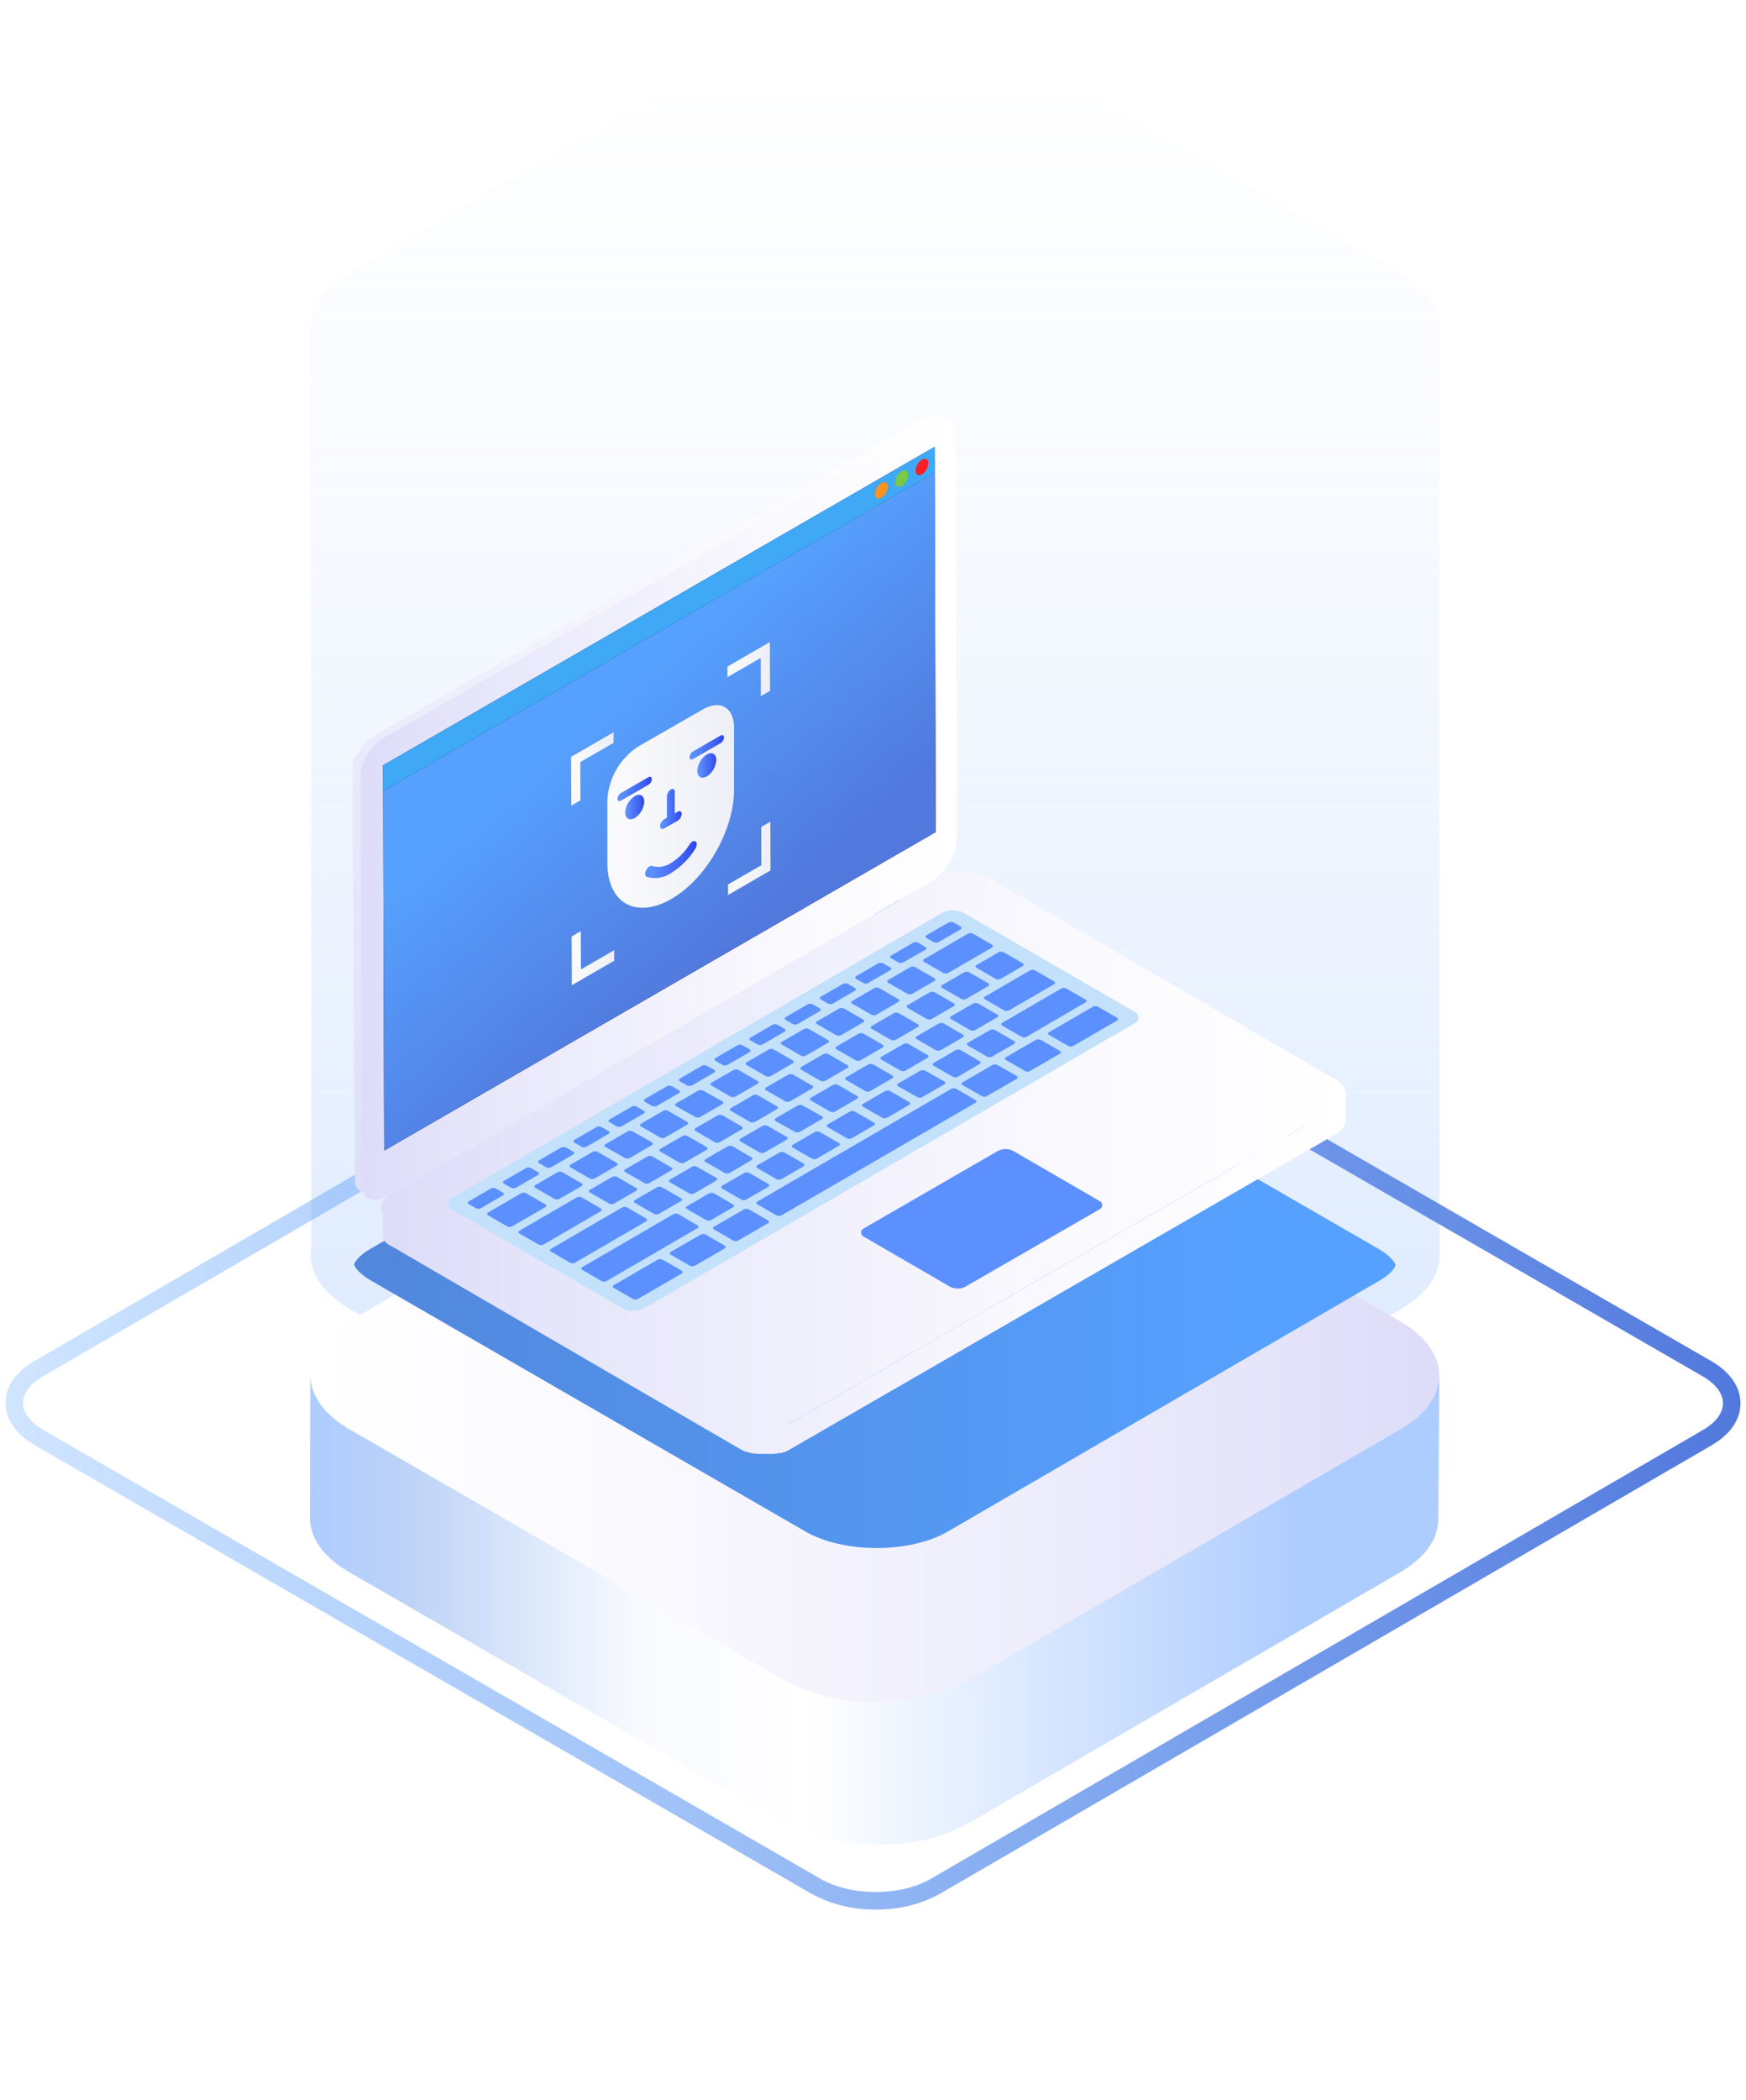 <svg width="158" height="190" viewBox="0 0 158 190" fill="none" xmlns="http://www.w3.org/2000/svg">
<path opacity="0.39" d="M130.254 113.344V29.843C130.357 27.998 129.204 26.131 126.767 24.727L87.426 2.019C82.772 -0.673 75.25 -0.673 70.628 2.019L31.556 24.722C30.238 25.413 29.17 26.499 28.5 27.828H28.105V29.578C28.105 29.578 28.105 29.605 28.105 29.618L28.181 112.765C28.084 113.269 28.084 113.787 28.181 114.291C28.477 115.789 29.613 117.243 31.601 118.392L70.96 141.1C75.609 143.792 83.135 143.792 87.763 141.1L126.834 118.397C129.226 117.006 130.362 115.17 130.267 113.348L130.254 113.344Z" fill="url(#paint0_linear)"/>
<g filter="url(#filter0_d)">
<path d="M126.736 109.556C131.385 112.249 131.417 116.602 126.794 119.285L87.722 141.988C83.095 144.681 75.569 144.681 70.92 141.988L31.592 119.285C26.938 116.593 26.912 112.24 31.538 109.552L70.61 86.849C75.233 84.156 82.754 84.156 87.408 86.849L126.736 109.556Z" fill="url(#paint1_linear)"/>
<path d="M130.2 114.802C130.2 114.928 130.2 115.054 130.155 115.179C130.11 115.305 130.106 115.381 130.079 115.48C130.052 115.579 130.021 115.718 129.976 115.834C129.931 115.951 129.895 116.027 129.855 116.122C129.814 116.216 129.747 116.368 129.68 116.494C129.612 116.62 129.576 116.669 129.522 116.759C129.469 116.849 129.347 117.037 129.244 117.172C129.141 117.306 129.047 117.432 128.935 117.562L128.854 117.656C128.701 117.822 128.531 117.988 128.356 118.145C128.181 118.303 128.113 118.347 127.992 118.446C127.871 118.545 127.777 118.621 127.66 118.706C127.543 118.792 127.377 118.899 127.211 118.994C127.045 119.088 126.92 119.191 126.762 119.281L87.691 141.984C87.327 142.191 86.952 142.38 86.569 142.549L86.228 142.693C85.929 142.821 85.617 142.94 85.294 143.047L84.953 143.164C84.751 143.227 84.545 143.281 84.343 143.339L83.894 143.465C83.679 143.518 83.445 143.559 83.234 143.604L82.786 143.693C82.337 143.77 81.888 143.833 81.439 143.882L81.017 143.918C80.752 143.918 80.483 143.958 80.214 143.972H79.698H79.047H78.504L77.898 143.94L77.351 143.895L76.758 143.828L76.224 143.752L75.596 143.644L75.107 143.545C74.856 143.492 74.613 143.429 74.366 143.366L73.962 143.258C73.514 143.133 73.101 142.989 72.688 142.809C72.486 142.729 72.284 142.643 72.086 142.554L71.777 142.419C71.476 142.275 71.184 142.127 70.906 141.97L31.592 119.285C29.546 118.101 28.392 116.593 28.137 115.049C28.1 114.829 28.082 114.607 28.083 114.385L28.047 127.296C28.047 129.091 29.214 130.845 31.552 132.196L70.879 154.899C71.157 155.061 71.449 155.213 71.75 155.348L72.059 155.482C72.234 155.563 72.409 155.644 72.594 155.716H72.661C73.074 155.877 73.5 156.016 73.935 156.165L74.039 156.2L74.344 156.277C74.586 156.34 74.833 156.402 75.08 156.456L75.277 156.506L75.573 156.555L76.202 156.663L76.458 156.708L76.736 156.739L77.328 156.806L77.615 156.838H77.88L78.482 156.869H78.787H80.003H80.192C80.461 156.869 80.73 156.838 80.995 156.815H81.318H81.417C81.865 156.766 82.314 156.708 82.763 156.627H82.83L83.216 156.546C83.436 156.501 83.665 156.456 83.867 156.407L84.316 156.281C84.522 156.227 84.724 156.169 84.926 156.106L85.056 156.07L85.267 155.99C85.585 155.882 85.896 155.764 86.201 155.635L86.537 155.491C86.921 155.322 87.295 155.133 87.659 154.926L126.731 132.223L126.875 132.138C126.987 132.071 127.077 131.999 127.184 131.931C127.292 131.864 127.476 131.747 127.606 131.649C127.736 131.55 127.831 131.474 127.938 131.384C128.046 131.294 128.19 131.186 128.302 131.083L128.374 131.025C128.526 130.886 128.665 130.738 128.822 130.576L128.899 130.486C128.975 130.397 129.056 130.307 129.128 130.217C129.199 130.127 129.181 130.136 129.208 130.096C129.312 129.961 129.401 129.822 129.487 129.683C129.522 129.625 129.572 129.566 129.603 129.508C129.635 129.45 129.63 129.445 129.644 129.418C129.711 129.297 129.765 129.172 129.819 129.05C129.873 128.929 129.89 128.907 129.917 128.835C129.944 128.763 129.917 128.786 129.917 128.759C129.958 128.642 129.989 128.521 130.021 128.404C130.052 128.287 130.075 128.247 130.088 128.166C130.101 128.086 130.088 128.121 130.088 128.104C130.11 127.978 130.119 127.852 130.128 127.731C130.137 127.61 130.155 127.569 130.155 127.489C130.155 127.408 130.155 127.421 130.155 127.385L130.245 114.439C130.245 114.573 130.227 114.686 130.2 114.802Z" fill="url(#paint2_linear)"/>
</g>
<path d="M79.334 140.045C76.879 140.045 74.537 139.507 72.903 138.56L33.576 115.852C32.409 115.179 32.05 114.546 32.05 114.394C32.05 114.241 32.4 113.631 33.531 112.976L72.603 90.273C74.218 89.335 76.547 88.796 78.993 88.796C81.439 88.796 83.795 89.34 85.429 90.282L124.756 112.989C125.923 113.662 126.282 114.295 126.282 114.452C126.282 114.609 125.932 115.215 124.806 115.87L85.734 138.573C84.118 139.507 81.785 140.045 79.334 140.045Z" fill="url(#paint3_linear)"/>
<path fill-rule="evenodd" clip-rule="evenodd" d="M73.46 171.337C75.238 172.295 77.233 172.781 79.254 172.746C81.27 172.782 83.261 172.297 85.034 171.337L154.893 130.747C156.575 129.768 157.504 128.431 157.5 126.95C157.495 125.469 156.558 124.114 154.852 123.131L84.54 82.536C81.287 80.656 76.202 80.656 72.966 82.536L3.107 123.131C1.425 124.109 0.5 125.451 0.5 126.928C0.5 128.404 1.442 129.759 3.148 130.742L73.46 171.337ZM73.76 83.923C75.293 83.107 77.01 82.696 78.746 82.729C80.489 82.696 82.211 83.107 83.751 83.923L154.062 124.5C155.256 125.187 155.916 126.062 155.916 126.946C155.916 127.83 155.27 128.691 154.094 129.373L84.235 169.968C81.493 171.562 77.014 171.566 74.25 169.968L3.938 129.373C2.744 128.682 2.084 127.803 2.084 126.923C2.084 126.044 2.731 125.182 3.906 124.5L73.76 83.923Z" fill="url(#paint4_linear)"/>
<path d="M84.967 79.377C86.361 78.667 88.011 78.667 89.405 79.377L120.874 97.664C122.095 98.373 122.09 99.526 120.874 100.235L71.409 128.799C70.014 129.509 68.365 129.509 66.97 128.799L35.335 110.4C34.2 109.74 34.204 108.672 35.335 108.012L84.967 79.377Z" fill="url(#paint5_linear)"/>
<path d="M34.5 109.377C34.509 109.424 34.521 109.47 34.536 109.516C34.553 109.563 34.572 109.61 34.595 109.655C34.619 109.701 34.646 109.746 34.675 109.79L34.77 109.911L34.9 110.041L35.052 110.158H35.075L35.259 110.274L66.885 128.673L67.096 128.786L67.154 128.813L67.356 128.898H67.383L67.608 128.974L67.769 129.019L67.895 129.05L68.07 129.086L68.195 129.113H68.249L68.465 129.145H68.528H68.653H68.864H69.313H69.47H69.614H69.771H69.91L70.076 129.118L70.206 129.091L70.399 129.041L70.525 129.01H70.592L70.785 128.943H70.839L71.005 128.871L71.086 128.835L71.409 128.799L120.865 100.244C121.169 100.081 121.427 99.843 121.615 99.553C121.647 99.499 121.676 99.442 121.7 99.383C121.736 99.299 121.761 99.212 121.776 99.123C121.781 99.064 121.781 99.006 121.776 98.947V101.326C121.725 101.892 121.371 102.387 120.852 102.618L71.409 131.164L71.18 131.285L71.099 131.321L70.956 131.384H70.928H70.875L70.682 131.451H70.614H70.57H70.489L70.296 131.501H70.242H70.166L69.999 131.528H69.932H69.86H69.703H69.627H69.555H69.398H68.949H68.738H68.613H68.55L68.33 131.496H68.276H68.267H68.164L67.989 131.46L67.868 131.429L67.706 131.384H67.67L67.477 131.317H67.45L67.249 131.231L67.19 131.204L66.979 131.092L35.353 112.693H35.317L35.169 112.594H35.147L34.998 112.478L34.971 112.455L34.868 112.347L34.81 112.28L34.77 112.226L34.707 112.123V112.087C34.688 112.051 34.672 112.013 34.657 111.975V111.948C34.645 111.91 34.634 111.871 34.626 111.831V111.746C34.623 111.704 34.623 111.662 34.626 111.62V111.594V109.215C34.579 109.264 34.536 109.319 34.5 109.377Z" fill="url(#paint6_linear)"/>
<path fill-rule="evenodd" clip-rule="evenodd" d="M86.493 39.451C86.493 38.037 85.478 37.467 84.249 38.176L34.621 66.798C33.398 67.595 32.632 68.93 32.562 70.388L32.665 106.962C32.665 108.376 33.679 108.946 34.909 108.237L84.379 79.687C85.689 78.834 86.513 77.406 86.596 75.845L86.493 39.451ZM84.679 75.275L34.761 104.095L34.662 69.235L84.581 40.416L84.679 75.275Z" fill="url(#paint7_linear)"/>
<path d="M34.662 69.235L34.761 104.095L84.679 75.275L84.581 40.42L34.662 69.235Z" fill="url(#paint8_linear)"/>
<path d="M31.888 69.899C31.888 69.866 31.888 69.833 31.888 69.8V69.702C31.888 69.669 31.888 69.634 31.888 69.599V69.495V69.397V69.289V69.248V69.199L31.915 69.091L31.938 69.011V68.979L31.974 68.871L32.01 68.768L32.036 68.701L32.077 68.602L32.108 68.53L32.153 68.432L32.364 68.216L32.409 68.131L32.467 68.023L32.499 67.969L32.553 67.88L32.638 67.745L32.764 67.57L32.853 67.449L32.93 67.355L33.01 67.26L33.091 67.171L33.15 67.108L33.235 67.023L33.262 66.996L33.306 66.955L33.396 66.874L33.437 66.843L33.468 66.816L33.558 66.749L33.625 66.704L33.715 66.646L33.805 66.592L83.567 37.777L83.638 37.736H83.665H83.701H83.728H83.773H83.804L83.894 37.7L83.984 37.669H84.015H84.06H84.083H84.123H84.154H84.186H84.226H84.284H84.329H84.68H84.783L84.926 37.709L84.985 37.732H85.012L85.092 37.777L85.779 38.176L85.694 38.131H85.667L85.609 38.109L85.465 38.069H85.362H85.012H84.967H84.908H84.868H84.805H84.765H84.697H84.666L84.464 38.149H84.433L84.361 38.185H84.325L84.226 38.239L34.635 66.816L34.428 66.946L34.24 67.09L34.065 67.243L33.895 67.413L33.719 67.61L33.553 67.826L33.414 68.023L33.262 68.216L33.194 68.329L33.163 68.382L33.06 68.575C33.021 68.653 32.983 68.732 32.947 68.813C32.915 68.891 32.883 68.97 32.853 69.051C32.823 69.132 32.796 69.214 32.773 69.298C32.748 69.376 32.728 69.455 32.71 69.536C32.71 69.616 32.674 69.697 32.66 69.778C32.66 69.859 32.638 69.939 32.629 70.02C32.629 70.101 32.629 70.182 32.629 70.258L32.732 106.832C32.732 106.917 32.732 106.998 32.732 107.075C32.732 107.155 32.732 107.223 32.764 107.29V107.317C32.764 107.383 32.78 107.444 32.813 107.501V107.532C32.831 107.586 32.852 107.638 32.876 107.689C32.902 107.745 32.932 107.799 32.965 107.851C32.992 107.89 33.02 107.927 33.051 107.963L33.087 107.999L33.172 108.08L33.208 108.111C33.249 108.144 33.292 108.174 33.338 108.201L32.651 107.802C32.606 107.775 32.562 107.745 32.521 107.712L32.485 107.68L32.4 107.6L32.364 107.564C32.334 107.528 32.305 107.49 32.279 107.452C32.247 107.402 32.219 107.352 32.194 107.299L32.149 107.196V107.142V107.11V107.079C32.149 107.043 32.138 107.006 32.117 106.967V106.926V106.9V106.859C32.117 106.823 32.117 106.787 32.117 106.751V106.644C32.117 106.608 32.117 106.573 32.117 106.541C32.117 106.508 32.117 106.472 32.117 106.433L31.888 70.011C31.888 69.966 31.888 69.929 31.888 69.899Z" fill="url(#paint9_linear)"/>
<path d="M84.679 75.275L34.761 104.09L34.666 71.559L84.585 42.74L84.679 75.275Z" fill="url(#paint10_linear)"/>
<path d="M84.581 40.42L34.662 69.235L34.671 71.559L84.585 42.74L84.581 40.42Z" fill="#3FA9F5"/>
<path d="M83.427 41.582C83.088 41.804 82.874 42.174 82.853 42.578C82.853 42.947 83.113 43.095 83.432 42.911C83.772 42.69 83.985 42.319 84.006 41.914C84.002 41.546 83.746 41.398 83.427 41.582Z" fill="#FF1D25"/>
<path d="M81.592 42.637C81.252 42.858 81.039 43.228 81.017 43.633C81.017 44.001 81.278 44.149 81.596 43.965C81.939 43.747 82.156 43.378 82.18 42.973C82.18 42.605 81.91 42.457 81.592 42.637Z" fill="#7AC943"/>
<path d="M79.756 43.7C79.417 43.922 79.203 44.292 79.182 44.697C79.182 45.065 79.442 45.208 79.761 45.024C80.101 44.803 80.314 44.433 80.335 44.028C80.335 43.664 80.075 43.534 79.756 43.7Z" fill="#FF931E"/>
<path d="M55.526 66.251V67.202L52.515 68.939L52.524 72.403L51.698 72.879L51.684 68.468L55.526 66.251Z" fill="url(#paint11_linear)"/>
<path d="M52.56 84.237L52.569 87.697L55.58 85.96L55.584 86.912L51.743 89.129L51.729 84.717L52.56 84.237Z" fill="url(#paint12_linear)"/>
<path d="M69.668 58.083L69.681 62.499L68.851 62.975L68.842 59.515L65.826 61.256V60.305L69.668 58.083Z" fill="url(#paint13_linear)"/>
<path d="M69.712 74.333L69.726 78.744L65.884 80.966L65.88 80.014L68.895 78.273L68.886 74.813L69.712 74.333Z" fill="url(#paint14_linear)"/>
<path d="M63.604 64.177C65.157 63.28 66.418 63.998 66.423 65.784V71.479C66.423 75.118 63.878 79.556 60.71 81.352C57.541 83.147 54.969 81.715 54.961 78.076V72.381C55.064 70.409 56.105 68.606 57.761 67.53L63.604 64.177Z" fill="url(#paint15_linear)"/>
<path d="M58.685 70.303C58.852 70.209 58.986 70.303 58.986 70.474C58.977 70.683 58.866 70.875 58.69 70.99L56.177 72.439C56.011 72.533 55.876 72.439 55.876 72.269C55.886 72.059 55.997 71.867 56.172 71.752L58.685 70.303Z" fill="url(#paint16_linear)"/>
<path d="M65.211 66.538C65.377 66.444 65.512 66.538 65.512 66.709C65.502 66.918 65.392 67.11 65.216 67.225L62.702 68.674C62.536 68.768 62.402 68.674 62.402 68.504C62.412 68.294 62.522 68.102 62.698 67.987L65.211 66.538Z" fill="url(#paint17_linear)"/>
<path d="M60.696 71.425C60.898 71.308 61.06 71.403 61.06 71.631V73.476C61.063 73.51 61.063 73.545 61.06 73.579L61.324 73.426C61.522 73.314 61.683 73.404 61.683 73.633C61.67 73.882 61.538 74.111 61.329 74.248L60.09 74.948C59.893 75.064 59.731 74.97 59.731 74.741C59.744 74.491 59.876 74.263 60.086 74.126L60.35 73.974C60.347 73.944 60.347 73.914 60.35 73.884V72.04C60.364 71.792 60.492 71.565 60.696 71.425Z" fill="url(#paint18_linear)"/>
<path d="M57.433 72.022C57.909 71.748 58.295 71.968 58.3 72.515C58.267 73.119 57.949 73.671 57.442 74.001C56.967 74.275 56.581 74.055 56.576 73.507C56.608 72.904 56.927 72.352 57.433 72.022Z" fill="url(#paint19_linear)"/>
<path d="M63.954 68.257C64.43 67.983 64.816 68.203 64.82 68.75C64.788 69.354 64.47 69.906 63.963 70.236C63.488 70.509 63.102 70.29 63.097 69.742C63.13 69.138 63.448 68.587 63.954 68.257Z" fill="url(#paint20_linear)"/>
<path d="M62.657 76.132C62.748 76.07 62.867 76.07 62.958 76.132C63.097 76.24 63.079 76.541 62.913 76.797C62.36 77.686 61.609 78.436 60.718 78.987C60.075 79.427 59.267 79.554 58.519 79.332C58.353 79.269 58.331 78.991 58.47 78.722C58.537 78.584 58.641 78.467 58.771 78.385C58.846 78.334 58.94 78.319 59.027 78.345C59.601 78.514 60.221 78.415 60.714 78.076C61.398 77.653 61.974 77.076 62.397 76.393C62.462 76.287 62.551 76.197 62.657 76.132Z" fill="url(#paint21_linear)"/>
<path d="M102.609 91.498C102.848 91.577 103.01 91.8 103.01 92.052C103.01 92.304 102.848 92.528 102.609 92.606L58.277 118.365C57.676 118.671 56.966 118.671 56.365 118.365L40.949 109.466C40.715 109.383 40.558 109.161 40.558 108.912C40.558 108.663 40.715 108.441 40.949 108.358L85.276 82.577C85.877 82.271 86.588 82.271 87.188 82.577L102.609 91.498Z" fill="#C3E1FB"/>
<path d="M51.864 104.18C51.921 104.199 51.96 104.252 51.96 104.312C51.96 104.373 51.921 104.426 51.864 104.445L49.867 105.598C49.725 105.669 49.559 105.669 49.418 105.598L48.79 105.235C48.664 105.163 48.66 105.042 48.79 104.97L50.778 103.817C50.919 103.746 51.085 103.746 51.227 103.817L51.864 104.18Z" fill="#5C90FE"/>
<path d="M55.795 105.194C55.853 105.213 55.892 105.266 55.892 105.327C55.892 105.387 55.853 105.44 55.795 105.459L53.807 106.612C53.666 106.683 53.5 106.683 53.358 106.612L51.64 105.621C51.582 105.602 51.543 105.549 51.543 105.488C51.543 105.428 51.582 105.374 51.64 105.356L53.628 104.202C53.769 104.131 53.935 104.131 54.077 104.202L55.795 105.194Z" fill="#5C90FE"/>
<path d="M52.609 107.043C52.666 107.062 52.705 107.115 52.705 107.175C52.705 107.236 52.666 107.289 52.609 107.308L50.621 108.461C50.48 108.532 50.313 108.532 50.172 108.461L48.453 107.469C48.396 107.451 48.357 107.397 48.357 107.337C48.357 107.277 48.396 107.223 48.453 107.205L50.441 106.051C50.583 105.981 50.749 105.981 50.89 106.051L52.609 107.043Z" fill="#5C90FE"/>
<path d="M48.678 106.033C48.735 106.052 48.774 106.105 48.774 106.166C48.774 106.226 48.735 106.28 48.678 106.298L46.689 107.451C46.548 107.522 46.382 107.522 46.241 107.451L45.612 107.088C45.487 107.016 45.482 106.895 45.612 106.823L47.6 105.67C47.742 105.599 47.908 105.599 48.049 105.67L48.678 106.033Z" fill="#5C90FE"/>
<path d="M45.496 107.887C45.553 107.905 45.592 107.959 45.592 108.019C45.592 108.08 45.553 108.133 45.496 108.152L43.508 109.305C43.366 109.375 43.2 109.375 43.059 109.305L42.431 108.941C42.305 108.87 42.3 108.748 42.431 108.677L44.419 107.523C44.56 107.453 44.726 107.453 44.867 107.523L45.496 107.887Z" fill="#5C90FE"/>
<path d="M55.055 102.322C55.112 102.341 55.151 102.394 55.151 102.455C55.151 102.515 55.112 102.568 55.055 102.587L53.071 103.74C52.93 103.811 52.764 103.811 52.622 103.74L51.994 103.377C51.868 103.305 51.864 103.184 51.994 103.112L53.978 101.959C54.119 101.889 54.285 101.889 54.427 101.959L55.055 102.322Z" fill="#5C90FE"/>
<path d="M86.919 83.815C86.976 83.834 87.015 83.887 87.015 83.948C87.015 84.008 86.976 84.061 86.919 84.08L84.931 85.233C84.789 85.304 84.623 85.304 84.482 85.233L83.854 84.87C83.728 84.798 83.724 84.677 83.854 84.605L85.842 83.452C85.983 83.381 86.149 83.381 86.291 83.452L86.919 83.815Z" fill="#5C90FE"/>
<path d="M92.538 87.136C92.595 87.155 92.634 87.208 92.634 87.268C92.634 87.329 92.595 87.382 92.538 87.401L90.55 88.554C90.408 88.625 90.242 88.625 90.101 88.554L88.382 87.562C88.325 87.544 88.286 87.49 88.286 87.43C88.286 87.37 88.325 87.316 88.382 87.298L90.37 86.144C90.511 86.073 90.678 86.073 90.819 86.144L92.538 87.136Z" fill="#5C90FE"/>
<path d="M89.419 88.949C89.476 88.968 89.515 89.021 89.515 89.081C89.515 89.142 89.476 89.195 89.419 89.214L87.435 90.367C87.294 90.438 87.127 90.438 86.986 90.367L85.267 89.375C85.21 89.357 85.171 89.303 85.171 89.243C85.171 89.183 85.21 89.129 85.267 89.111L87.251 87.957C87.392 87.886 87.559 87.886 87.7 87.957L89.419 88.949Z" fill="#5C90FE"/>
<path d="M85.447 97.835C85.504 97.853 85.543 97.906 85.543 97.967C85.543 98.027 85.504 98.081 85.447 98.099L83.459 99.253C83.317 99.323 83.151 99.323 83.01 99.253L81.282 98.283C81.225 98.265 81.186 98.211 81.186 98.151C81.186 98.091 81.225 98.037 81.282 98.019L83.27 96.865C83.412 96.795 83.578 96.795 83.719 96.865L85.447 97.835Z" fill="#5C90FE"/>
<path d="M83.728 85.664C83.785 85.683 83.825 85.736 83.825 85.797C83.825 85.857 83.785 85.91 83.728 85.929L81.731 87.064C81.59 87.135 81.424 87.135 81.282 87.064L80.654 86.701C80.597 86.682 80.558 86.629 80.558 86.568C80.558 86.508 80.597 86.455 80.654 86.436L82.638 85.283C82.779 85.212 82.945 85.212 83.086 85.283L83.728 85.664Z" fill="#5C90FE"/>
<path d="M89.76 85.458C89.817 85.476 89.856 85.53 89.856 85.59C89.856 85.65 89.817 85.704 89.76 85.722L85.806 88.02C85.665 88.091 85.499 88.091 85.357 88.02L83.638 87.028C83.581 87.01 83.542 86.956 83.542 86.896C83.542 86.836 83.581 86.782 83.638 86.764L87.592 84.466C87.734 84.395 87.9 84.395 88.041 84.466L89.76 85.458Z" fill="#5C90FE"/>
<path d="M80.546 87.513C80.604 87.532 80.642 87.585 80.642 87.645C80.642 87.706 80.604 87.759 80.546 87.778L78.558 88.931C78.417 89.002 78.251 89.002 78.109 88.931L77.481 88.568C77.355 88.496 77.351 88.375 77.481 88.303L79.469 87.15C79.61 87.079 79.777 87.079 79.918 87.15L80.546 87.513Z" fill="#5C90FE"/>
<path d="M84.54 88.487C84.598 88.505 84.637 88.559 84.637 88.619C84.637 88.68 84.598 88.733 84.54 88.752L82.552 89.905C82.411 89.975 82.245 89.975 82.103 89.905L80.385 88.913C80.327 88.895 80.288 88.841 80.288 88.781C80.288 88.721 80.327 88.667 80.385 88.648L82.373 87.495C82.514 87.425 82.68 87.425 82.822 87.495L84.54 88.487Z" fill="#5C90FE"/>
<path d="M95.379 88.779C95.436 88.797 95.475 88.851 95.475 88.911C95.475 88.971 95.436 89.025 95.379 89.043L91.313 91.408C91.171 91.479 91.005 91.479 90.864 91.408L89.145 90.416C89.088 90.398 89.049 90.344 89.049 90.284C89.049 90.224 89.088 90.17 89.145 90.152L93.211 87.787C93.352 87.716 93.519 87.716 93.66 87.787L95.379 88.779Z" fill="#5C90FE"/>
<path d="M86.3 90.762C86.357 90.781 86.396 90.834 86.396 90.894C86.396 90.955 86.357 91.008 86.3 91.027L84.316 92.18C84.175 92.251 84.008 92.251 83.867 92.18L82.148 91.188C82.091 91.17 82.052 91.116 82.052 91.056C82.052 90.996 82.091 90.942 82.148 90.924L84.132 89.77C84.273 89.7 84.439 89.7 84.581 89.77L86.3 90.762Z" fill="#5C90FE"/>
<path d="M90.231 91.772C90.288 91.79 90.327 91.844 90.327 91.904C90.327 91.965 90.288 92.018 90.231 92.037L88.243 93.19C88.102 93.26 87.935 93.26 87.794 93.19L86.075 92.198C86.018 92.18 85.979 92.126 85.979 92.066C85.979 92.005 86.018 91.952 86.075 91.933L88.063 90.78C88.205 90.71 88.371 90.71 88.512 90.78L90.231 91.772Z" fill="#5C90FE"/>
<path d="M98.224 90.421C98.281 90.439 98.32 90.493 98.32 90.553C98.32 90.614 98.281 90.667 98.224 90.686L92.892 93.796C92.751 93.866 92.585 93.866 92.444 93.796L90.707 92.79C90.649 92.772 90.61 92.718 90.61 92.658C90.61 92.598 90.649 92.544 90.707 92.526L96.038 89.425C96.18 89.353 96.346 89.353 96.487 89.425L98.224 90.421Z" fill="#5C90FE"/>
<path d="M83.046 92.651C83.103 92.67 83.142 92.723 83.142 92.784C83.142 92.844 83.103 92.898 83.046 92.916L81.058 94.07C80.916 94.14 80.75 94.14 80.609 94.07L78.89 93.078C78.833 93.059 78.794 93.006 78.794 92.945C78.794 92.885 78.833 92.832 78.89 92.813L80.878 91.66C81.019 91.589 81.186 91.589 81.327 91.66L83.046 92.651Z" fill="#5C90FE"/>
<path d="M101.069 92.064C101.195 92.135 101.199 92.252 101.069 92.328L97.115 94.626C96.974 94.697 96.808 94.697 96.667 94.626L94.948 93.634C94.89 93.616 94.852 93.562 94.852 93.502C94.852 93.441 94.89 93.388 94.948 93.369L98.902 91.072C99.043 91.001 99.209 91.001 99.35 91.072L101.069 92.064Z" fill="#5C90FE"/>
<path d="M87.116 93.585C87.174 93.603 87.213 93.657 87.213 93.717C87.213 93.778 87.174 93.831 87.116 93.85L85.128 95.003C84.987 95.073 84.821 95.073 84.68 95.003L82.961 94.011C82.903 93.993 82.864 93.939 82.864 93.879C82.864 93.818 82.903 93.765 82.961 93.746L84.949 92.593C85.09 92.522 85.256 92.522 85.398 92.593L87.116 93.585Z" fill="#5C90FE"/>
<path d="M91.752 94.182C91.81 94.2 91.849 94.254 91.849 94.314C91.849 94.374 91.81 94.428 91.752 94.446L89.764 95.591C89.623 95.661 89.457 95.661 89.316 95.591L87.597 94.599C87.539 94.581 87.5 94.527 87.5 94.467C87.5 94.406 87.539 94.353 87.597 94.334L89.585 93.181C89.726 93.11 89.892 93.11 90.034 93.181L91.752 94.182Z" fill="#5C90FE"/>
<path d="M95.899 95.066C95.957 95.084 95.996 95.138 95.996 95.198C95.996 95.258 95.957 95.312 95.899 95.331L93.207 96.892C93.065 96.963 92.899 96.963 92.758 96.892L91.039 95.9C90.981 95.882 90.942 95.828 90.942 95.768C90.942 95.708 90.981 95.654 91.039 95.636L93.732 94.074C93.873 94.003 94.039 94.003 94.18 94.074L95.899 95.066Z" fill="#5C90FE"/>
<path d="M88.633 95.995C88.691 96.013 88.73 96.067 88.73 96.127C88.73 96.187 88.691 96.241 88.633 96.259L86.668 97.413C86.526 97.483 86.36 97.483 86.219 97.413L84.5 96.421C84.442 96.402 84.404 96.349 84.404 96.289C84.404 96.228 84.442 96.175 84.5 96.156L86.488 95.003C86.629 94.932 86.796 94.932 86.937 95.003L88.633 95.995Z" fill="#5C90FE"/>
<path d="M91.995 97.336C92.052 97.355 92.091 97.409 92.091 97.469C92.091 97.529 92.052 97.583 91.995 97.601L89.302 99.163C89.161 99.234 88.994 99.234 88.853 99.163L87.116 98.171C87.059 98.153 87.02 98.099 87.02 98.039C87.02 97.978 87.059 97.925 87.116 97.906L89.809 96.345C89.951 96.274 90.117 96.274 90.258 96.345L91.995 97.336Z" fill="#5C90FE"/>
<path d="M77.355 89.371C77.413 89.389 77.451 89.443 77.451 89.503C77.451 89.564 77.413 89.617 77.355 89.636L75.367 90.789C75.226 90.859 75.059 90.859 74.918 90.789L74.29 90.425C74.164 90.354 74.16 90.233 74.29 90.161L76.278 89.007C76.419 88.937 76.585 88.937 76.727 89.007L77.355 89.371Z" fill="#5C90FE"/>
<path d="M78.1 92.23C78.158 92.248 78.197 92.302 78.197 92.362C78.197 92.422 78.158 92.476 78.1 92.494L76.112 93.648C75.971 93.718 75.805 93.718 75.663 93.648L73.944 92.656C73.887 92.637 73.848 92.584 73.848 92.523C73.848 92.463 73.887 92.41 73.944 92.391L75.933 91.238C76.074 91.167 76.24 91.167 76.381 91.238L78.1 92.23Z" fill="#5C90FE"/>
<path d="M79.859 94.505C79.917 94.523 79.956 94.577 79.956 94.637C79.956 94.698 79.917 94.751 79.859 94.769L77.876 95.923C77.734 95.993 77.568 95.993 77.427 95.923L75.708 94.931C75.651 94.912 75.612 94.859 75.612 94.799C75.612 94.738 75.651 94.685 75.708 94.666L77.692 93.513C77.833 93.442 77.999 93.442 78.141 93.513L79.859 94.505Z" fill="#5C90FE"/>
<path d="M74.169 91.22C74.226 91.238 74.265 91.292 74.265 91.352C74.265 91.412 74.226 91.466 74.169 91.484L72.185 92.638C72.044 92.708 71.878 92.708 71.736 92.638L71.108 92.274C71.05 92.256 71.012 92.202 71.012 92.142C71.012 92.082 71.05 92.028 71.108 92.01L73.092 90.856C73.233 90.786 73.399 90.786 73.54 90.856L74.169 91.22Z" fill="#5C90FE"/>
<path d="M70.987 93.073C71.044 93.092 71.083 93.145 71.083 93.206C71.083 93.266 71.044 93.319 70.987 93.338L68.999 94.491C68.857 94.562 68.691 94.562 68.55 94.491L67.922 94.128C67.796 94.056 67.791 93.935 67.922 93.863L69.91 92.71C70.051 92.639 70.217 92.639 70.359 92.71L70.987 93.073Z" fill="#5C90FE"/>
<path d="M75.897 103.399C75.954 103.418 75.993 103.471 75.993 103.532C75.993 103.592 75.954 103.645 75.897 103.664L73.913 104.817C73.772 104.888 73.605 104.888 73.464 104.817L71.745 103.826C71.688 103.807 71.649 103.753 71.649 103.693C71.649 103.633 71.688 103.579 71.745 103.561L73.729 102.407C73.87 102.337 74.036 102.337 74.178 102.407L75.897 103.399Z" fill="#5C90FE"/>
<path d="M66.329 108.955C66.386 108.973 66.425 109.027 66.425 109.087C66.425 109.148 66.386 109.201 66.329 109.22L64.345 110.373C64.204 110.443 64.037 110.443 63.896 110.373L62.177 109.381C62.12 109.363 62.081 109.309 62.081 109.249C62.081 109.188 62.12 109.135 62.177 109.116L64.161 107.963C64.302 107.892 64.469 107.892 64.61 107.963L66.329 108.955Z" fill="#5C90FE"/>
<path d="M63.106 110.849C63.164 110.867 63.203 110.921 63.203 110.981C63.203 111.041 63.164 111.095 63.106 111.113L54.88 115.893C54.739 115.963 54.572 115.963 54.431 115.893L52.708 114.888C52.65 114.869 52.611 114.815 52.611 114.755C52.611 114.695 52.65 114.641 52.708 114.623L60.934 109.843C61.075 109.773 61.242 109.773 61.383 109.843L63.106 110.849Z" fill="#5C90FE"/>
<path d="M69.515 107.106C69.572 107.124 69.611 107.178 69.611 107.238C69.611 107.299 69.572 107.352 69.515 107.371L67.527 108.524C67.385 108.595 67.219 108.595 67.078 108.524L65.359 107.532C65.302 107.514 65.263 107.46 65.263 107.4C65.263 107.34 65.302 107.286 65.359 107.267L67.347 106.114C67.489 106.044 67.655 106.044 67.796 106.114L69.515 107.106Z" fill="#5C90FE"/>
<path d="M69.488 110.4C69.545 110.418 69.584 110.472 69.584 110.532C69.584 110.593 69.545 110.646 69.488 110.665L66.795 112.226C66.654 112.298 66.487 112.298 66.346 112.226L64.628 111.235C64.57 111.216 64.531 111.163 64.531 111.102C64.531 111.042 64.57 110.988 64.628 110.97L67.32 109.408C67.462 109.338 67.628 109.338 67.769 109.408L69.488 110.4Z" fill="#5C90FE"/>
<path d="M80.739 97.287C80.797 97.306 80.835 97.359 80.835 97.419C80.835 97.48 80.797 97.533 80.739 97.552L78.751 98.705C78.61 98.776 78.444 98.776 78.302 98.705L76.583 97.713C76.526 97.695 76.487 97.641 76.487 97.581C76.487 97.521 76.526 97.467 76.583 97.449L78.572 96.295C78.713 96.225 78.879 96.225 79.02 96.295L80.739 97.287Z" fill="#5C90FE"/>
<path d="M68.541 97.785C68.598 97.804 68.637 97.857 68.637 97.918C68.637 97.978 68.598 98.031 68.541 98.05L66.553 99.203C66.412 99.274 66.245 99.274 66.104 99.203L64.385 98.212C64.328 98.193 64.289 98.139 64.289 98.079C64.289 98.019 64.328 97.965 64.385 97.947L66.373 96.793C66.515 96.723 66.681 96.723 66.822 96.793L68.541 97.785Z" fill="#5C90FE"/>
<path d="M73.487 98.207C73.544 98.226 73.583 98.279 73.583 98.339C73.583 98.4 73.544 98.453 73.487 98.472L71.499 99.63C71.357 99.7 71.191 99.7 71.05 99.63L69.331 98.638C69.273 98.619 69.234 98.566 69.234 98.505C69.234 98.445 69.273 98.392 69.331 98.373L71.319 97.22C71.46 97.149 71.626 97.149 71.768 97.22L73.487 98.207Z" fill="#5C90FE"/>
<path d="M77.548 99.141C77.606 99.159 77.645 99.213 77.645 99.273C77.645 99.333 77.606 99.387 77.548 99.405L75.56 100.559C75.419 100.629 75.253 100.629 75.111 100.559L73.392 99.567C73.335 99.548 73.296 99.495 73.296 99.434C73.296 99.374 73.335 99.321 73.392 99.302L75.381 98.149C75.522 98.078 75.688 98.078 75.829 98.149L77.548 99.141Z" fill="#5C90FE"/>
<path d="M82.26 99.697C82.318 99.716 82.357 99.769 82.357 99.829C82.357 99.89 82.318 99.943 82.26 99.962L80.272 101.115C80.131 101.185 79.965 101.185 79.823 101.115L78.105 100.123C78.047 100.105 78.008 100.051 78.008 99.991C78.008 99.93 78.047 99.877 78.105 99.859L80.093 98.705C80.234 98.635 80.4 98.635 80.542 98.705L82.26 99.697Z" fill="#5C90FE"/>
<path d="M70.3 100.078C70.358 100.097 70.397 100.15 70.397 100.211C70.397 100.271 70.358 100.325 70.3 100.343L68.317 101.496C68.175 101.568 68.009 101.568 67.868 101.496L66.149 100.505C66.091 100.486 66.052 100.433 66.052 100.372C66.052 100.312 66.091 100.258 66.149 100.24L68.132 99.087C68.274 99.016 68.44 99.016 68.581 99.087L70.3 100.078Z" fill="#5C90FE"/>
<path d="M74.362 100.976C74.419 100.994 74.458 101.048 74.458 101.108C74.458 101.169 74.419 101.222 74.362 101.241L72.378 102.394C72.237 102.464 72.071 102.464 71.929 102.394L70.201 101.425C70.144 101.406 70.105 101.353 70.105 101.292C70.105 101.232 70.144 101.178 70.201 101.16L72.185 100.007C72.326 99.935 72.493 99.935 72.634 100.007L74.362 100.976Z" fill="#5C90FE"/>
<path d="M79.074 101.55C79.132 101.569 79.17 101.622 79.17 101.683C79.17 101.743 79.132 101.797 79.074 101.815L77.086 102.968C76.945 103.039 76.778 103.039 76.637 102.968L74.918 101.977C74.861 101.958 74.822 101.905 74.822 101.844C74.822 101.784 74.861 101.73 74.918 101.712L76.906 100.559C77.048 100.488 77.214 100.488 77.355 100.559L79.074 101.55Z" fill="#5C90FE"/>
<path d="M71.175 102.843C71.233 102.861 71.272 102.915 71.272 102.975C71.272 103.036 71.233 103.089 71.175 103.108L69.187 104.261C69.046 104.331 68.88 104.331 68.739 104.261L67.02 103.269C66.962 103.251 66.923 103.197 66.923 103.137C66.923 103.076 66.962 103.023 67.02 103.004L69.008 101.851C69.149 101.781 69.315 101.781 69.457 101.851L71.175 102.843Z" fill="#5C90FE"/>
<path d="M72.701 105.253C72.759 105.271 72.798 105.325 72.798 105.385C72.798 105.445 72.759 105.499 72.701 105.517L70.713 106.671C70.572 106.741 70.406 106.741 70.264 106.671L68.546 105.679C68.488 105.66 68.449 105.607 68.449 105.547C68.449 105.486 68.488 105.433 68.546 105.414L70.534 104.261C70.675 104.19 70.841 104.19 70.982 104.261L72.701 105.253Z" fill="#5C90FE"/>
<path d="M88.256 99.508C88.314 99.527 88.353 99.581 88.353 99.641C88.353 99.701 88.314 99.755 88.256 99.773L70.713 109.951C70.572 110.022 70.406 110.022 70.264 109.951L68.546 108.959C68.488 108.941 68.449 108.887 68.449 108.827C68.449 108.767 68.488 108.713 68.546 108.695L86.089 98.499C86.23 98.428 86.396 98.428 86.537 98.499L88.256 99.508Z" fill="#5C90FE"/>
<path d="M74.914 94.083C74.971 94.101 75.01 94.155 75.01 94.215C75.01 94.276 74.971 94.329 74.914 94.348L72.926 95.501C72.784 95.572 72.618 95.572 72.477 95.501L70.758 94.509C70.701 94.491 70.662 94.437 70.662 94.377C70.662 94.317 70.701 94.263 70.758 94.245L72.746 93.091C72.887 93.021 73.054 93.021 73.195 93.091L74.914 94.083Z" fill="#5C90FE"/>
<path d="M71.727 95.932C71.785 95.95 71.824 96.004 71.824 96.064C71.824 96.124 71.785 96.178 71.727 96.197L69.744 97.35C69.603 97.42 69.436 97.42 69.295 97.35L67.576 96.358C67.519 96.34 67.48 96.286 67.48 96.226C67.48 96.165 67.519 96.112 67.576 96.093L69.56 94.94C69.701 94.87 69.867 94.87 70.008 94.94L71.727 95.932Z" fill="#5C90FE"/>
<path d="M67.818 94.922C67.876 94.941 67.915 94.994 67.915 95.054C67.915 95.115 67.876 95.168 67.818 95.187L65.83 96.34C65.689 96.411 65.523 96.411 65.382 96.34L64.753 95.977C64.627 95.905 64.623 95.784 64.753 95.712L66.741 94.558C66.883 94.488 67.049 94.488 67.19 94.558L67.818 94.922Z" fill="#5C90FE"/>
<path d="M64.609 96.775C64.667 96.794 64.706 96.847 64.706 96.908C64.706 96.968 64.667 97.022 64.609 97.04L62.626 98.194C62.485 98.265 62.318 98.265 62.177 98.194L61.535 97.835C61.41 97.763 61.405 97.642 61.535 97.57L63.519 96.416C63.66 96.346 63.827 96.346 63.968 96.416L64.609 96.775Z" fill="#5C90FE"/>
<path d="M67.114 101.909C67.171 101.928 67.21 101.981 67.21 102.042C67.21 102.102 67.171 102.156 67.114 102.174L65.126 103.327C64.984 103.398 64.818 103.398 64.677 103.327L62.953 102.322C62.896 102.304 62.857 102.25 62.857 102.19C62.857 102.129 62.896 102.076 62.953 102.057L64.942 100.904C65.083 100.834 65.249 100.834 65.39 100.904L67.114 101.909Z" fill="#5C90FE"/>
<path d="M63.927 103.763C63.985 103.781 64.024 103.835 64.024 103.895C64.024 103.955 63.985 104.009 63.927 104.027L61.939 105.181C61.798 105.251 61.632 105.251 61.49 105.181L59.772 104.189C59.714 104.17 59.675 104.117 59.675 104.057C59.675 103.996 59.714 103.943 59.772 103.924L61.76 102.771C61.901 102.7 62.067 102.7 62.208 102.771L63.927 103.763Z" fill="#5C90FE"/>
<path d="M67.989 104.696C68.046 104.715 68.085 104.768 68.085 104.828C68.085 104.889 68.046 104.942 67.989 104.961L66.023 106.114C65.882 106.185 65.716 106.185 65.574 106.114L63.855 105.122C63.798 105.104 63.759 105.05 63.759 104.99C63.759 104.93 63.798 104.876 63.855 104.858L65.844 103.704C65.985 103.634 66.151 103.634 66.292 103.704L67.989 104.696Z" fill="#5C90FE"/>
<path d="M60.741 105.612C60.798 105.63 60.837 105.684 60.837 105.744C60.837 105.804 60.798 105.858 60.741 105.876L58.757 107.03C58.616 107.1 58.45 107.1 58.308 107.03L56.599 106.038C56.541 106.019 56.502 105.966 56.502 105.905C56.502 105.845 56.541 105.792 56.599 105.773L58.582 104.62C58.723 104.549 58.89 104.549 59.031 104.62L60.741 105.612Z" fill="#5C90FE"/>
<path d="M64.802 106.545C64.86 106.564 64.899 106.617 64.899 106.677C64.899 106.738 64.86 106.791 64.802 106.81L62.819 107.963C62.678 108.034 62.511 108.034 62.37 107.963L60.638 106.971C60.58 106.953 60.541 106.899 60.541 106.839C60.541 106.779 60.58 106.725 60.638 106.707L62.621 105.553C62.763 105.483 62.929 105.483 63.07 105.553L64.802 106.545Z" fill="#5C90FE"/>
<path d="M57.554 107.465C57.612 107.483 57.651 107.537 57.651 107.597C57.651 107.658 57.612 107.711 57.554 107.73L55.566 108.883C55.425 108.954 55.259 108.954 55.118 108.883L53.399 107.891C53.341 107.873 53.302 107.819 53.302 107.759C53.302 107.699 53.341 107.645 53.399 107.627L55.387 106.473C55.528 106.403 55.694 106.403 55.836 106.473L57.554 107.465Z" fill="#5C90FE"/>
<path d="M61.616 108.398C61.673 108.417 61.712 108.47 61.712 108.531C61.712 108.591 61.673 108.645 61.616 108.663L59.628 109.816C59.487 109.887 59.32 109.887 59.179 109.816L57.46 108.825C57.403 108.806 57.364 108.753 57.364 108.692C57.364 108.632 57.403 108.578 57.46 108.56L59.448 107.407C59.59 107.336 59.756 107.336 59.897 107.407L61.616 108.398Z" fill="#5C90FE"/>
<path d="M54.355 109.318C54.412 109.337 54.451 109.39 54.451 109.451C54.451 109.511 54.412 109.565 54.355 109.583L49.185 112.59C49.043 112.66 48.877 112.66 48.736 112.59L47.017 111.598C46.959 111.58 46.921 111.526 46.921 111.466C46.921 111.405 46.959 111.352 47.017 111.333L52.187 108.327C52.328 108.256 52.495 108.256 52.636 108.327L54.355 109.318Z" fill="#5C90FE"/>
<path d="M58.465 110.229C58.523 110.248 58.562 110.301 58.562 110.362C58.562 110.422 58.523 110.476 58.465 110.494L52.034 114.232C51.893 114.303 51.727 114.303 51.586 114.232L49.867 113.236C49.809 113.217 49.77 113.164 49.77 113.104C49.77 113.043 49.809 112.99 49.867 112.971L56.298 109.233C56.439 109.163 56.605 109.163 56.747 109.233L58.465 110.229Z" fill="#5C90FE"/>
<path d="M58.982 103.341C59.039 103.359 59.078 103.413 59.078 103.473C59.078 103.534 59.039 103.587 58.982 103.606L56.994 104.759C56.852 104.829 56.686 104.829 56.545 104.759L54.803 103.767C54.746 103.749 54.707 103.695 54.707 103.635C54.707 103.574 54.746 103.521 54.803 103.502L56.792 102.349C56.933 102.279 57.099 102.279 57.24 102.349L58.982 103.341Z" fill="#5C90FE"/>
<path d="M62.168 101.487C62.226 101.506 62.264 101.559 62.264 101.62C62.264 101.68 62.226 101.734 62.168 101.752L60.189 102.906C60.048 102.976 59.882 102.976 59.74 102.906L58.021 101.914C57.964 101.895 57.925 101.842 57.925 101.781C57.925 101.721 57.964 101.668 58.021 101.649L60.005 100.496C60.146 100.425 60.312 100.425 60.454 100.496L62.168 101.487Z" fill="#5C90FE"/>
<path d="M65.355 99.63C65.412 99.648 65.451 99.702 65.451 99.762C65.451 99.822 65.412 99.876 65.355 99.894L63.366 101.048C63.225 101.118 63.059 101.118 62.918 101.048L61.194 100.078C61.137 100.06 61.098 100.006 61.098 99.946C61.098 99.886 61.137 99.832 61.194 99.814L63.182 98.66C63.324 98.59 63.49 98.59 63.631 98.66L65.355 99.63Z" fill="#5C90FE"/>
<path d="M61.428 98.629C61.485 98.647 61.524 98.701 61.524 98.761C61.524 98.822 61.485 98.875 61.428 98.894L59.44 100.047C59.298 100.117 59.132 100.117 58.991 100.047L58.362 99.683C58.237 99.612 58.232 99.49 58.362 99.419L60.351 98.265C60.492 98.195 60.658 98.195 60.799 98.265L61.428 98.629Z" fill="#5C90FE"/>
<path d="M58.237 100.478C58.294 100.496 58.333 100.55 58.333 100.61C58.333 100.67 58.294 100.724 58.237 100.743L56.249 101.896C56.107 101.966 55.941 101.966 55.8 101.896L55.172 101.532C55.046 101.461 55.041 101.339 55.172 101.268L57.16 100.114C57.301 100.044 57.467 100.044 57.608 100.114L58.237 100.478Z" fill="#5C90FE"/>
<path d="M49.337 108.946C49.395 108.964 49.434 109.018 49.434 109.078C49.434 109.139 49.395 109.192 49.337 109.211L46.348 110.947C46.207 111.018 46.041 111.018 45.9 110.947L44.176 109.951C44.119 109.933 44.08 109.879 44.08 109.819C44.08 109.758 44.119 109.705 44.176 109.686L47.165 107.95C47.306 107.878 47.473 107.878 47.614 107.95L49.337 108.946Z" fill="#5C90FE"/>
<path d="M81.282 90.381C81.34 90.399 81.379 90.453 81.379 90.513C81.379 90.573 81.34 90.627 81.282 90.645L79.298 91.799C79.157 91.869 78.991 91.869 78.85 91.799L77.131 90.807C77.073 90.788 77.034 90.735 77.034 90.674C77.034 90.614 77.073 90.561 77.131 90.542L79.114 89.389C79.256 89.318 79.422 89.318 79.563 89.389L81.282 90.381Z" fill="#5C90FE"/>
<path d="M76.673 96.354C76.73 96.372 76.769 96.426 76.769 96.486C76.769 96.546 76.73 96.6 76.673 96.618L74.685 97.772C74.543 97.842 74.377 97.842 74.236 97.772L72.517 96.78C72.46 96.761 72.421 96.708 72.421 96.647C72.421 96.587 72.46 96.534 72.517 96.515L74.505 95.362C74.647 95.291 74.813 95.291 74.954 95.362L76.673 96.354Z" fill="#5C90FE"/>
<path d="M83.921 95.438C83.978 95.457 84.017 95.51 84.017 95.57C84.017 95.631 83.978 95.684 83.921 95.703L81.937 96.856C81.796 96.927 81.63 96.927 81.489 96.856L79.77 95.864C79.712 95.846 79.673 95.792 79.673 95.732C79.673 95.672 79.712 95.618 79.77 95.6L81.753 94.446C81.894 94.375 82.061 94.375 82.202 94.446L83.921 95.438Z" fill="#5C90FE"/>
<path d="M61.679 114.95C61.805 115.022 61.809 115.139 61.679 115.215L57.725 117.513C57.584 117.584 57.417 117.584 57.276 117.513L55.557 116.521C55.5 116.502 55.461 116.449 55.461 116.389C55.461 116.328 55.5 116.275 55.557 116.256L59.511 113.959C59.653 113.888 59.819 113.888 59.96 113.959L61.679 114.95Z" fill="#5C90FE"/>
<path d="M65.574 112.68C65.7 112.751 65.7 112.873 65.574 112.944L62.882 114.506C62.741 114.577 62.574 114.577 62.433 114.506L60.714 113.514C60.657 113.496 60.618 113.442 60.618 113.382C60.618 113.322 60.657 113.268 60.714 113.25L63.407 111.688C63.548 111.617 63.714 111.617 63.856 111.688L65.574 112.68Z" fill="#5C90FE"/>
<path d="M78.208 111.104C78.04 111.164 77.928 111.323 77.928 111.502C77.928 111.68 78.04 111.839 78.208 111.899L85.972 116.409C86.403 116.629 86.914 116.629 87.345 116.409L99.463 109.426C99.63 109.366 99.742 109.207 99.742 109.029C99.742 108.851 99.63 108.692 99.463 108.632L91.681 104.117C91.249 103.897 90.739 103.897 90.307 104.117L78.208 111.104Z" fill="#5C90FE"/>
<defs>
<filter id="filter0_d" x="5.047" y="71.829" width="148.198" height="118.04" filterUnits="userSpaceOnUse" color-interpolation-filters="sRGB">
<feFlood flood-opacity="0" result="BackgroundImageFix"/>
<feColorMatrix in="SourceAlpha" type="matrix" values="0 0 0 0 0 0 0 0 0 0 0 0 0 0 0 0 0 0 127 0"/>
<feOffset dy="10"/>
<feGaussianBlur stdDeviation="11.5"/>
<feColorMatrix type="matrix" values="0 0 0 0 0 0 0 0 0 0.259 0 0 0 0 0.722 0 0 0 0.15 0"/>
<feBlend mode="normal" in2="BackgroundImageFix" result="effect1_dropShadow"/>
<feBlend mode="normal" in="SourceGraphic" in2="effect1_dropShadow" result="shape"/>
</filter>
<linearGradient id="paint0_linear" x1="130.258" y1="143.115" x2="130.258" y2="0.004" gradientUnits="userSpaceOnUse">
<stop stop-color="#9AC1FF"/>
<stop offset="0.172" stop-color="#9AC1FF" stop-opacity="0.8"/>
<stop offset="0.385" stop-color="#9AC1FF" stop-opacity="0.5"/>
<stop offset="0.682" stop-color="#9AC1FF" stop-opacity="0.2"/>
<stop offset="0.948" stop-color="#9AC1FF" stop-opacity="0.01"/>
</linearGradient>
<linearGradient id="paint1_linear" x1="28.087" y1="144.01" x2="130.245" y2="144.01" gradientUnits="userSpaceOnUse">
<stop stop-color="white"/>
<stop offset="0.33" stop-color="#F9F8FE"/>
<stop offset="0.81" stop-color="#E6E6FB"/>
<stop offset="1" stop-color="#DDDCF9"/>
</linearGradient>
<linearGradient id="paint2_linear" x1="130.245" y1="114.406" x2="28.051" y2="114.406" gradientUnits="userSpaceOnUse">
<stop offset="0.12" stop-color="#ADCCFF"/>
<stop offset="0.56" stop-color="white"/>
<stop offset="0.71" stop-color="#F8FAFF"/>
<stop offset="0.91" stop-color="#BED3F7"/>
<stop offset="1" stop-color="#ADCCFF"/>
</linearGradient>
<linearGradient id="paint3_linear" x1="126.282" y1="88.795" x2="32.045" y2="88.795" gradientUnits="userSpaceOnUse">
<stop offset="0.12" stop-color="#56A1FF"/>
<stop offset="1" stop-color="#5187DC"/>
</linearGradient>
<linearGradient id="paint4_linear" x1="0.5" y1="172.748" x2="157.5" y2="172.748" gradientUnits="userSpaceOnUse">
<stop stop-color="#56A1FF" stop-opacity="0.28"/>
<stop offset="1" stop-color="#5178DC"/>
</linearGradient>
<linearGradient id="paint5_linear" x1="121.785" y1="78.844" x2="34.487" y2="78.844" gradientUnits="userSpaceOnUse">
<stop stop-color="white"/>
<stop offset="0.33" stop-color="#F9F8FE"/>
<stop offset="0.81" stop-color="#E6E6FB"/>
<stop offset="1" stop-color="#DDDCF9"/>
</linearGradient>
<linearGradient id="paint6_linear" x1="121.794" y1="99.023" x2="34.487" y2="99.023" gradientUnits="userSpaceOnUse">
<stop stop-color="white"/>
<stop offset="0.33" stop-color="#F9F8FE"/>
<stop offset="0.81" stop-color="#E6E6FB"/>
<stop offset="1" stop-color="#DDDCF9"/>
</linearGradient>
<linearGradient id="paint7_linear" x1="86.587" y1="37.886" x2="32.575" y2="37.886" gradientUnits="userSpaceOnUse">
<stop stop-color="white"/>
<stop offset="0.33" stop-color="#F9F8FE"/>
<stop offset="0.81" stop-color="#E6E6FB"/>
<stop offset="1" stop-color="#DDDCF9"/>
</linearGradient>
<linearGradient id="paint8_linear" x1="84.679" y1="40.418" x2="34.662" y2="40.418" gradientUnits="userSpaceOnUse">
<stop stop-color="#2A2284"/>
<stop offset="1" stop-color="#1F0939"/>
</linearGradient>
<linearGradient id="paint9_linear" x1="60.857" y1="-3.739" x2="-11.917" y2="38.743" gradientUnits="userSpaceOnUse">
<stop stop-color="white"/>
<stop offset="0.33" stop-color="#F9F8FE"/>
<stop offset="0.81" stop-color="#E6E6FB"/>
<stop offset="1" stop-color="#DDDCF9"/>
</linearGradient>
<linearGradient id="paint10_linear" x1="42.656" y1="69.855" x2="60.83" y2="90.767" gradientUnits="userSpaceOnUse">
<stop offset="0.12" stop-color="#56A1FF"/>
<stop offset="1" stop-color="#5178DC"/>
</linearGradient>
<linearGradient id="paint11_linear" x1="51.684" y1="72.881" x2="55.526" y2="72.881" gradientUnits="userSpaceOnUse">
<stop stop-color="#FBFBFC"/>
<stop offset="1" stop-color="#EDEFF6"/>
</linearGradient>
<linearGradient id="paint12_linear" x1="51.729" y1="89.129" x2="55.584" y2="89.129" gradientUnits="userSpaceOnUse">
<stop stop-color="#FBFBFC"/>
<stop offset="1" stop-color="#EDEFF6"/>
</linearGradient>
<linearGradient id="paint13_linear" x1="65.826" y1="62.975" x2="69.681" y2="62.975" gradientUnits="userSpaceOnUse">
<stop stop-color="#FBFBFC"/>
<stop offset="1" stop-color="#EDEFF6"/>
</linearGradient>
<linearGradient id="paint14_linear" x1="65.88" y1="80.966" x2="69.726" y2="80.966" gradientUnits="userSpaceOnUse">
<stop stop-color="#FBFBFC"/>
<stop offset="1" stop-color="#EDEFF6"/>
</linearGradient>
<linearGradient id="paint15_linear" x1="54.961" y1="82.145" x2="66.441" y2="82.145" gradientUnits="userSpaceOnUse">
<stop stop-color="#FBFBFC"/>
<stop offset="1" stop-color="#EDEFF6"/>
</linearGradient>
<linearGradient id="paint16_linear" x1="55.876" y1="72.476" x2="58.986" y2="72.476" gradientUnits="userSpaceOnUse">
<stop offset="0.12" stop-color="#5C90FE"/>
<stop offset="0.56" stop-color="#466CF5"/>
<stop offset="0.69" stop-color="#4265F3"/>
<stop offset="0.87" stop-color="#3853EF"/>
<stop offset="1" stop-color="#2E42EB"/>
</linearGradient>
<linearGradient id="paint17_linear" x1="62.397" y1="68.711" x2="65.507" y2="68.711" gradientUnits="userSpaceOnUse">
<stop offset="0.12" stop-color="#5C90FE"/>
<stop offset="0.56" stop-color="#466CF5"/>
<stop offset="0.69" stop-color="#4265F3"/>
<stop offset="0.87" stop-color="#3853EF"/>
<stop offset="1" stop-color="#2E42EB"/>
</linearGradient>
<linearGradient id="paint18_linear" x1="59.731" y1="75.005" x2="61.679" y2="75.005" gradientUnits="userSpaceOnUse">
<stop offset="0.12" stop-color="#5C90FE"/>
<stop offset="0.56" stop-color="#466CF5"/>
<stop offset="0.69" stop-color="#4265F3"/>
<stop offset="0.87" stop-color="#3853EF"/>
<stop offset="1" stop-color="#2E42EB"/>
</linearGradient>
<linearGradient id="paint19_linear" x1="56.576" y1="74.116" x2="58.3" y2="74.116" gradientUnits="userSpaceOnUse">
<stop offset="0.12" stop-color="#5C90FE"/>
<stop offset="0.56" stop-color="#466CF5"/>
<stop offset="0.69" stop-color="#4265F3"/>
<stop offset="0.87" stop-color="#3853EF"/>
<stop offset="1" stop-color="#2E42EB"/>
</linearGradient>
<linearGradient id="paint20_linear" x1="63.097" y1="70.351" x2="64.82" y2="70.351" gradientUnits="userSpaceOnUse">
<stop offset="0.12" stop-color="#5C90FE"/>
<stop offset="0.56" stop-color="#466CF5"/>
<stop offset="0.69" stop-color="#4265F3"/>
<stop offset="0.87" stop-color="#3853EF"/>
<stop offset="1" stop-color="#2E42EB"/>
</linearGradient>
<linearGradient id="paint21_linear" x1="58.38" y1="79.433" x2="63.052" y2="79.433" gradientUnits="userSpaceOnUse">
<stop offset="0.12" stop-color="#5C90FE"/>
<stop offset="0.56" stop-color="#466CF5"/>
<stop offset="0.69" stop-color="#4265F3"/>
<stop offset="0.87" stop-color="#3853EF"/>
<stop offset="1" stop-color="#2E42EB"/>
</linearGradient>
</defs>
</svg>
